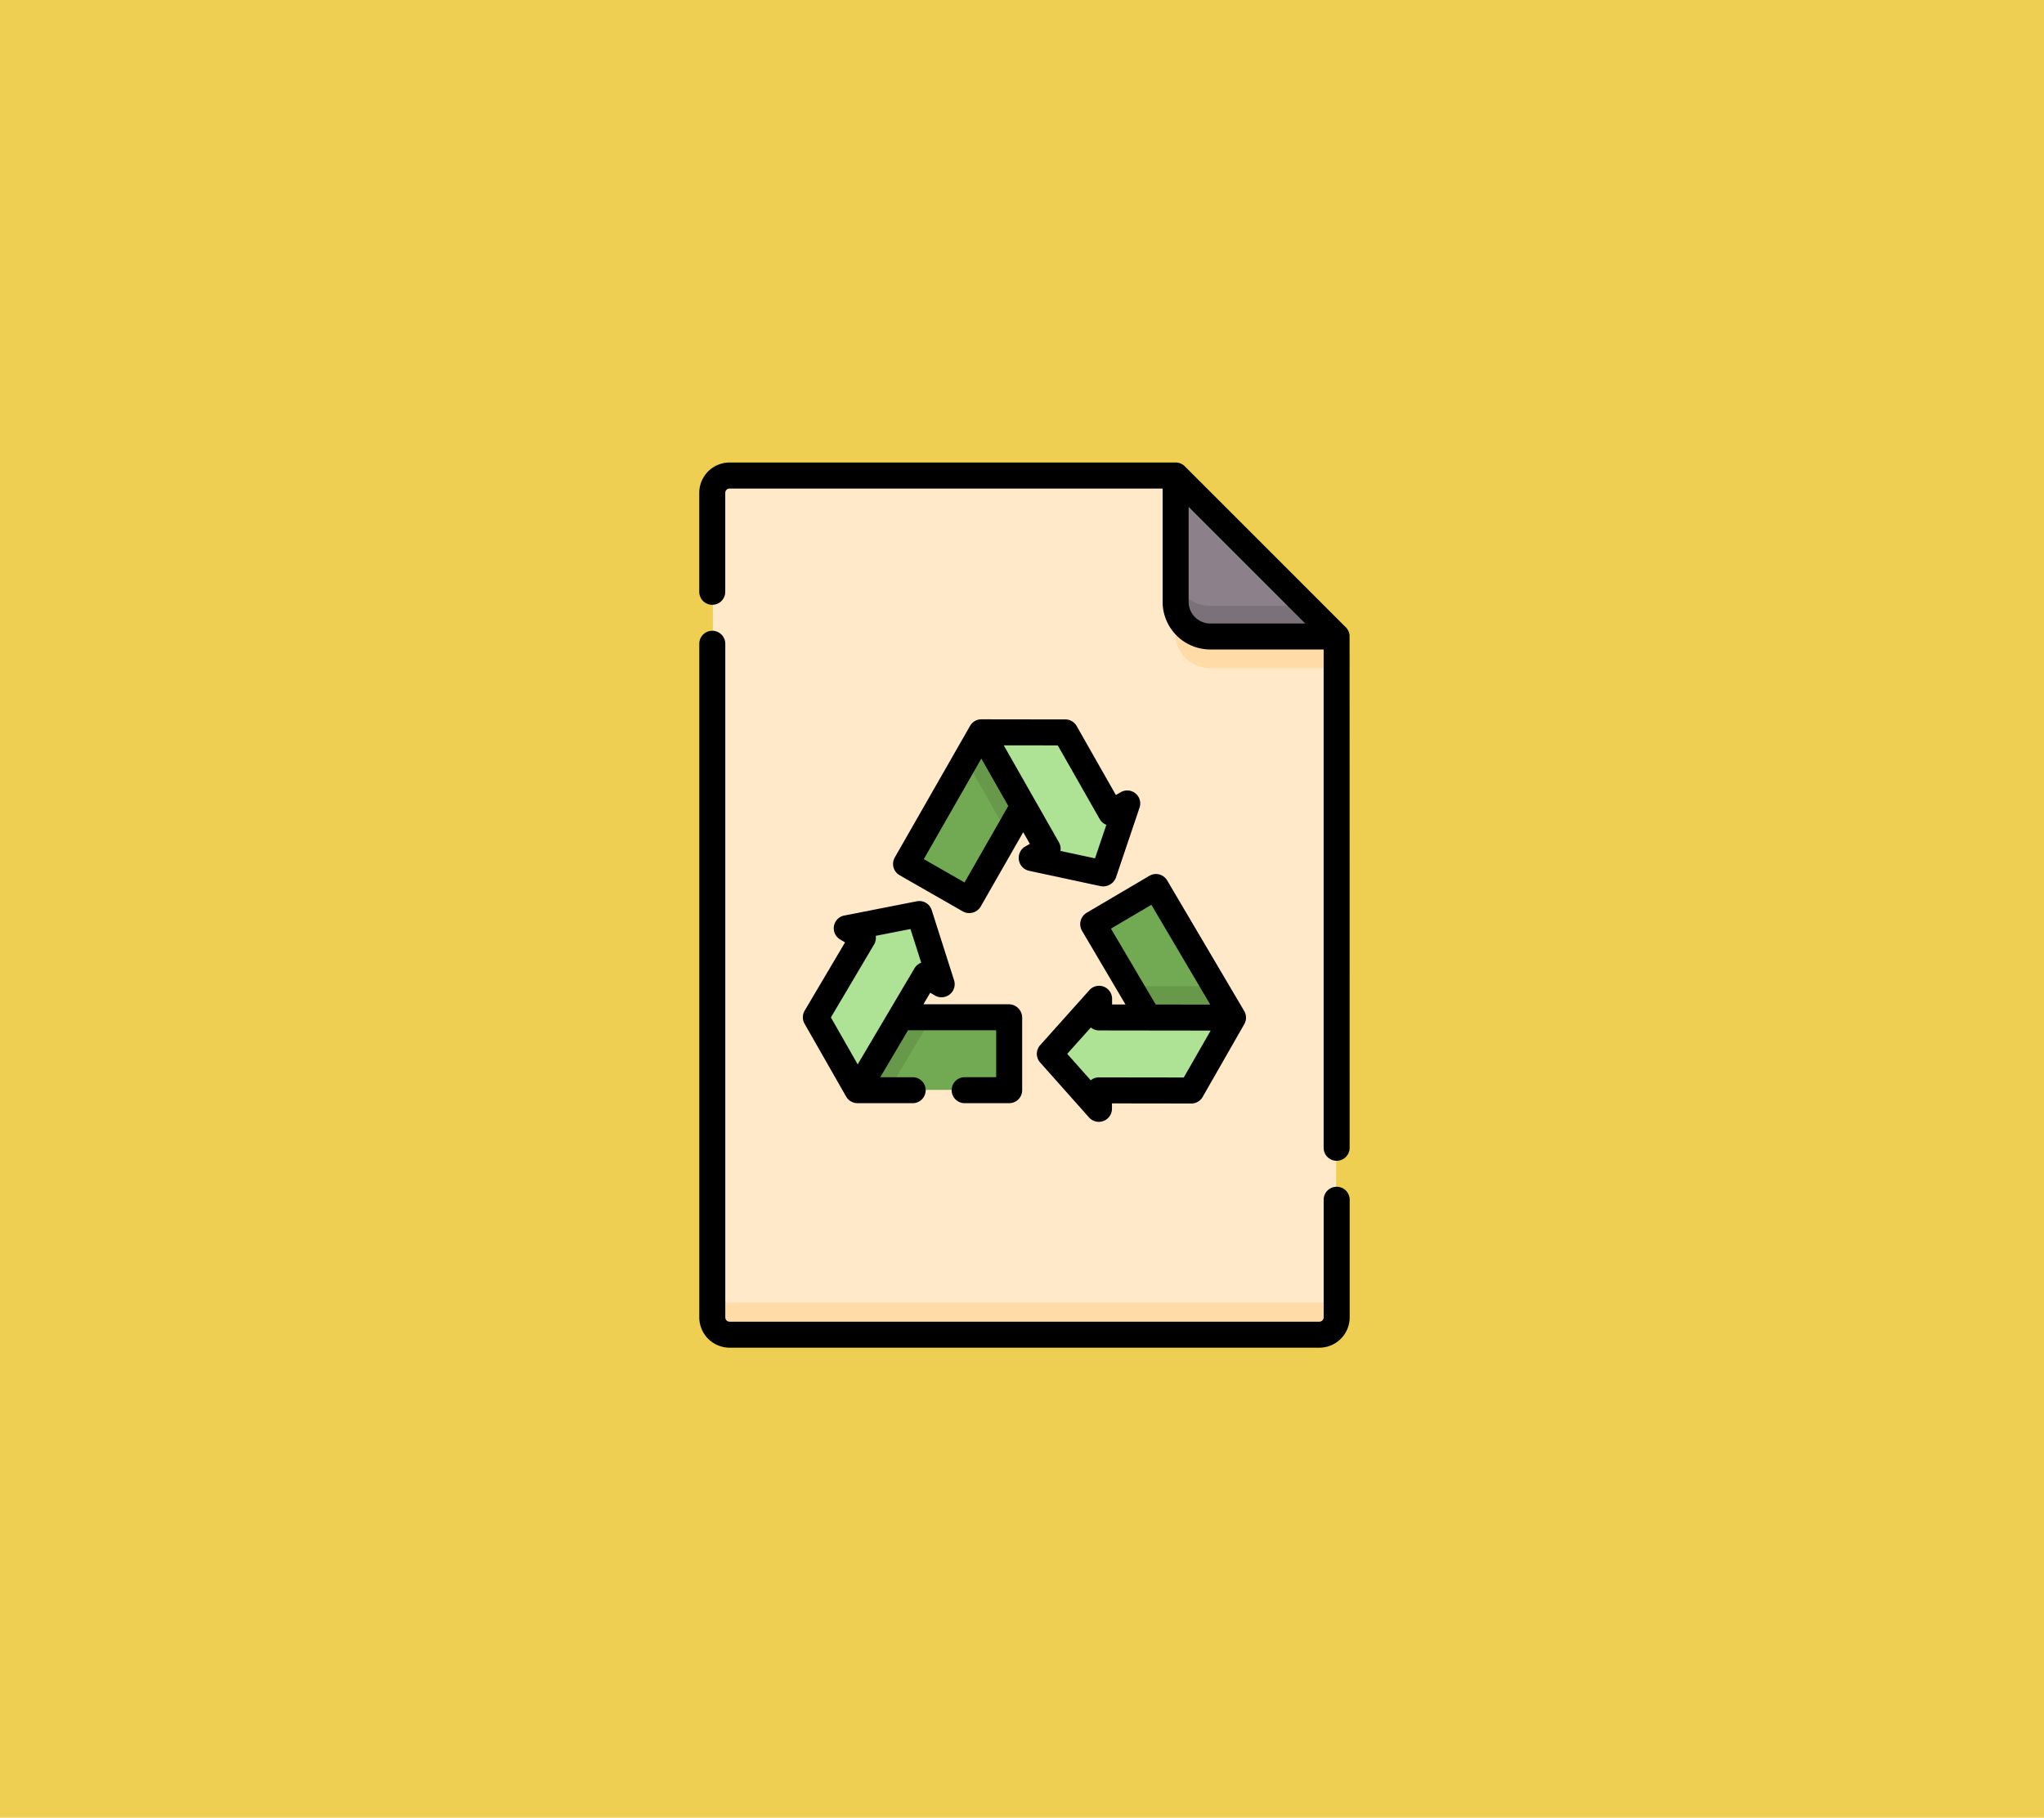 <svg xmlns="http://www.w3.org/2000/svg" width="190" height="169" viewBox="0 0 190 169">
  <g id="Grupo_85442" data-name="Grupo 85442" transform="translate(-1020 -7897)">
    <rect id="Rectángulo_36415" data-name="Rectángulo 36415" width="190" height="169" transform="translate(1020 7897)" fill="#eecf52"/>
    <g id="papel-reciclado" transform="translate(1017.059 7940)">
      <g id="Grupo_85418" data-name="Grupo 85418" transform="translate(69.206 1.286)">
        <path id="Trazado_119034" data-name="Trazado 119034" d="M75.809,9.607A1.607,1.607,0,0,1,77.416,8H118.8l14.939,14.939V86.119a1.607,1.607,0,0,1-1.607,1.607H77.416a1.607,1.607,0,0,1-1.607-1.607Z" transform="translate(-75.809 -8)" fill="#ffe9c8"/>
        <path id="Trazado_119035" data-name="Trazado 119035" d="M132.129,477.607H77.416A1.607,1.607,0,0,1,75.809,476v2.893a1.607,1.607,0,0,0,1.607,1.607h54.713a1.607,1.607,0,0,0,1.607-1.607V476A1.607,1.607,0,0,1,132.129,477.607Z" transform="translate(-75.809 -400.774)" fill="#ffdca7"/>
        <path id="Trazado_119036" data-name="Trazado 119036" d="M346.469,25.832h11.724V22.939L343.254,8V22.617A3.215,3.215,0,0,0,346.469,25.832Z" transform="translate(-300.265 -8)" fill="#ffdca7"/>
        <path id="Trazado_119037" data-name="Trazado 119037" d="M346.469,22.939h11.724L343.254,8V19.724A3.215,3.215,0,0,0,346.469,22.939Z" transform="translate(-300.265 -8)" fill="#8c808a"/>
        <path id="Trazado_119038" data-name="Trazado 119038" d="M346.469,66.152a3.215,3.215,0,0,1-3.215-3.215V65.83a3.215,3.215,0,0,0,3.215,3.215h11.724L355.3,66.152Z" transform="translate(-300.265 -54.106)" fill="#7b7179"/>
        <path id="Trazado_119039" data-name="Trazado 119039" d="M308.619,257.671l-7.15-12.121-5.83,3.435,5.117,8.674Z" transform="translate(-260.303 -207.366)" fill="#71aa52"/>
        <path id="Trazado_119040" data-name="Trazado 119040" d="M318.553,305.771l7.864.011-1.708-2.9-7.864-.011Z" transform="translate(-278.101 -255.477)" fill="#68994b"/>
        <path id="Trazado_119041" data-name="Trazado 119041" d="M159.628,327.513l14.073,0v-6.768l-10.071,0Z" transform="translate(-146.155 -270.471)" fill="#71aa52"/>
        <path id="Trazado_119042" data-name="Trazado 119042" d="M194.65,156.247l-6.988,12.215,5.873,3.363,5-8.742Z" transform="translate(-169.683 -132.418)" fill="#71aa52"/>
        <path id="Trazado_119043" data-name="Trazado 119043" d="M275.223,311.787l0-1.736-4.571,5.111,4.557,5.129,0-1.736,8.569.012,3.868-6.763Z" transform="translate(-239.335 -261.5)" fill="#aee295"/>
        <path id="Trazado_119044" data-name="Trazado 119044" d="M145.793,266.823l1.494.884-2.082-6.533-6.732,1.321,1.494.883-4.361,7.376,3.861,6.767Z" transform="translate(-125.994 -220.478)" fill="#aee295"/>
        <path id="Trazado_119045" data-name="Trazado 119045" d="M166.525,320.756h-2.894l-4,6.769h2.894Z" transform="translate(-146.155 -270.484)" fill="#68994b"/>
        <path id="Trazado_119046" data-name="Trazado 119046" d="M237.275,167.052l-1.509.858,6.7,1.44,2.2-6.5-1.509.858-4.234-7.449-7.791-.011Z" transform="translate(-206.167 -132.418)" fill="#aee295"/>
        <path id="Trazado_119047" data-name="Trazado 119047" d="M222.1,158.805l3.886,6.837,1.451-2.537-3.884-6.833h0Z" transform="translate(-198.589 -132.439)" fill="#68994b"/>
      </g>
      <g id="Grupo_85419" data-name="Grupo 85419" transform="translate(67.941 0)">
        <path id="Trazado_119048" data-name="Trazado 119048" d="M69.15,13.23a1.208,1.208,0,0,0,1.208-1.208v-9.2a.4.4,0,0,1,.4-.4h40.255V12.955a4.434,4.434,0,0,0,4.429,4.429h10.539V63.713a1.208,1.208,0,1,0,2.416,0s0-47.617-.006-47.657a1.227,1.227,0,0,0-.348-.733L113.077.354A1.2,1.2,0,0,0,112.223,0H70.76a2.822,2.822,0,0,0-2.818,2.818v9.2A1.208,1.208,0,0,0,69.15,13.23Zm44.281-9.106,10.844,10.844h-8.831a2.015,2.015,0,0,1-2.013-2.013Z" transform="translate(-67.942 0)"/>
        <path id="Trazado_119049" data-name="Trazado 119049" d="M127.19,149.025a1.208,1.208,0,0,0-1.208,1.208v10.936a.4.4,0,0,1-.4.4H70.76a.4.4,0,0,1-.4-.4V98.542a1.208,1.208,0,1,0-2.416,0v62.627a2.822,2.822,0,0,0,2.818,2.818h54.82a2.822,2.822,0,0,0,2.818-2.818V150.233A1.208,1.208,0,0,0,127.19,149.025Z" transform="translate(-67.941 -81.689)"/>
        <path id="Trazado_119050" data-name="Trazado 119050" d="M268.039,260.672a1.222,1.222,0,0,0,2.111-.8v-.531l7.377.01a1.2,1.2,0,0,0,1.05-.608l3.863-6.753h0a1.219,1.219,0,0,0,.133-.923,1.311,1.311,0,0,0-.129-.312l-7.164-12.145a1.208,1.208,0,0,0-1.654-.427l-5.842,3.442a1.238,1.238,0,0,0-.427,1.655l4.051,6.867-1.247,0v-.531a1.208,1.208,0,0,0-2.108-.807l-4.58,5.121a1.208,1.208,0,0,0,0,1.608Zm2.015-17.58,3.76-2.216,5.474,9.28-5.072-.007Zm-1.868,9.191a1.2,1.2,0,0,0,.766.275l10.373.014-2.5,4.362-7.884-.011h0a1.2,1.2,0,0,0-.764.272l-2.187-2.461Z" transform="translate(-231.787 -199.756)"/>
        <path id="Trazado_119051" data-name="Trazado 119051" d="M142.895,270.042a1.208,1.208,0,0,0,0,2.416h4.138a1.208,1.208,0,0,0,1.208-1.208v-6.781a1.251,1.251,0,0,0-1.208-1.208l-7.973,0,.635-1.073.457.27a1.221,1.221,0,0,0,1.766-1.406l-2.086-6.546a1.208,1.208,0,0,0-1.384-.819l-6.746,1.324a1.208,1.208,0,0,0-.382,2.225l.457.271-3.755,6.35a1.208,1.208,0,0,0-.009,1.213l3.855,6.756a1.226,1.226,0,0,0,1.063.633l5.131,0a1.208,1.208,0,0,0,0-2.416H135.05l2.581-4.366,8.194,0v4.365Zm-4.664-10.122-5.28,8.929-2.49-4.364,4.013-6.786a1.2,1.2,0,0,0,.154-.8l3.23-.634,1,3.133a1.209,1.209,0,0,0-.626.52Z" transform="translate(-118.225 -212.892)"/>
        <path id="Trazado_119052" data-name="Trazado 119052" d="M192.61,162.612l6.717,1.442a1.274,1.274,0,0,0,1.4-.794l2.2-6.512a1.208,1.208,0,0,0-1.741-1.437l-.462.263-3.646-6.414a1.208,1.208,0,0,0-1.049-.611l-7.806-.011a1.207,1.207,0,0,0-1.05.608l-7,12.239a1.207,1.207,0,0,0,.448,1.648l5.884,3.37a1.238,1.238,0,0,0,1.649-.448l3.959-6.92.616,1.084-.462.262A1.23,1.23,0,0,0,192.61,162.612Zm-5.953,1.094-3.788-2.169,5.35-9.352,2.506,4.41Zm3.643-12.75,5.025.007,3.9,6.854a1.208,1.208,0,0,0,.615.53l-1.055,3.118-3.215-.691a1.2,1.2,0,0,0-.14-.8Z" transform="translate(-161.999 -124.662)"/>
      </g>
    </g>
  </g>
</svg>

